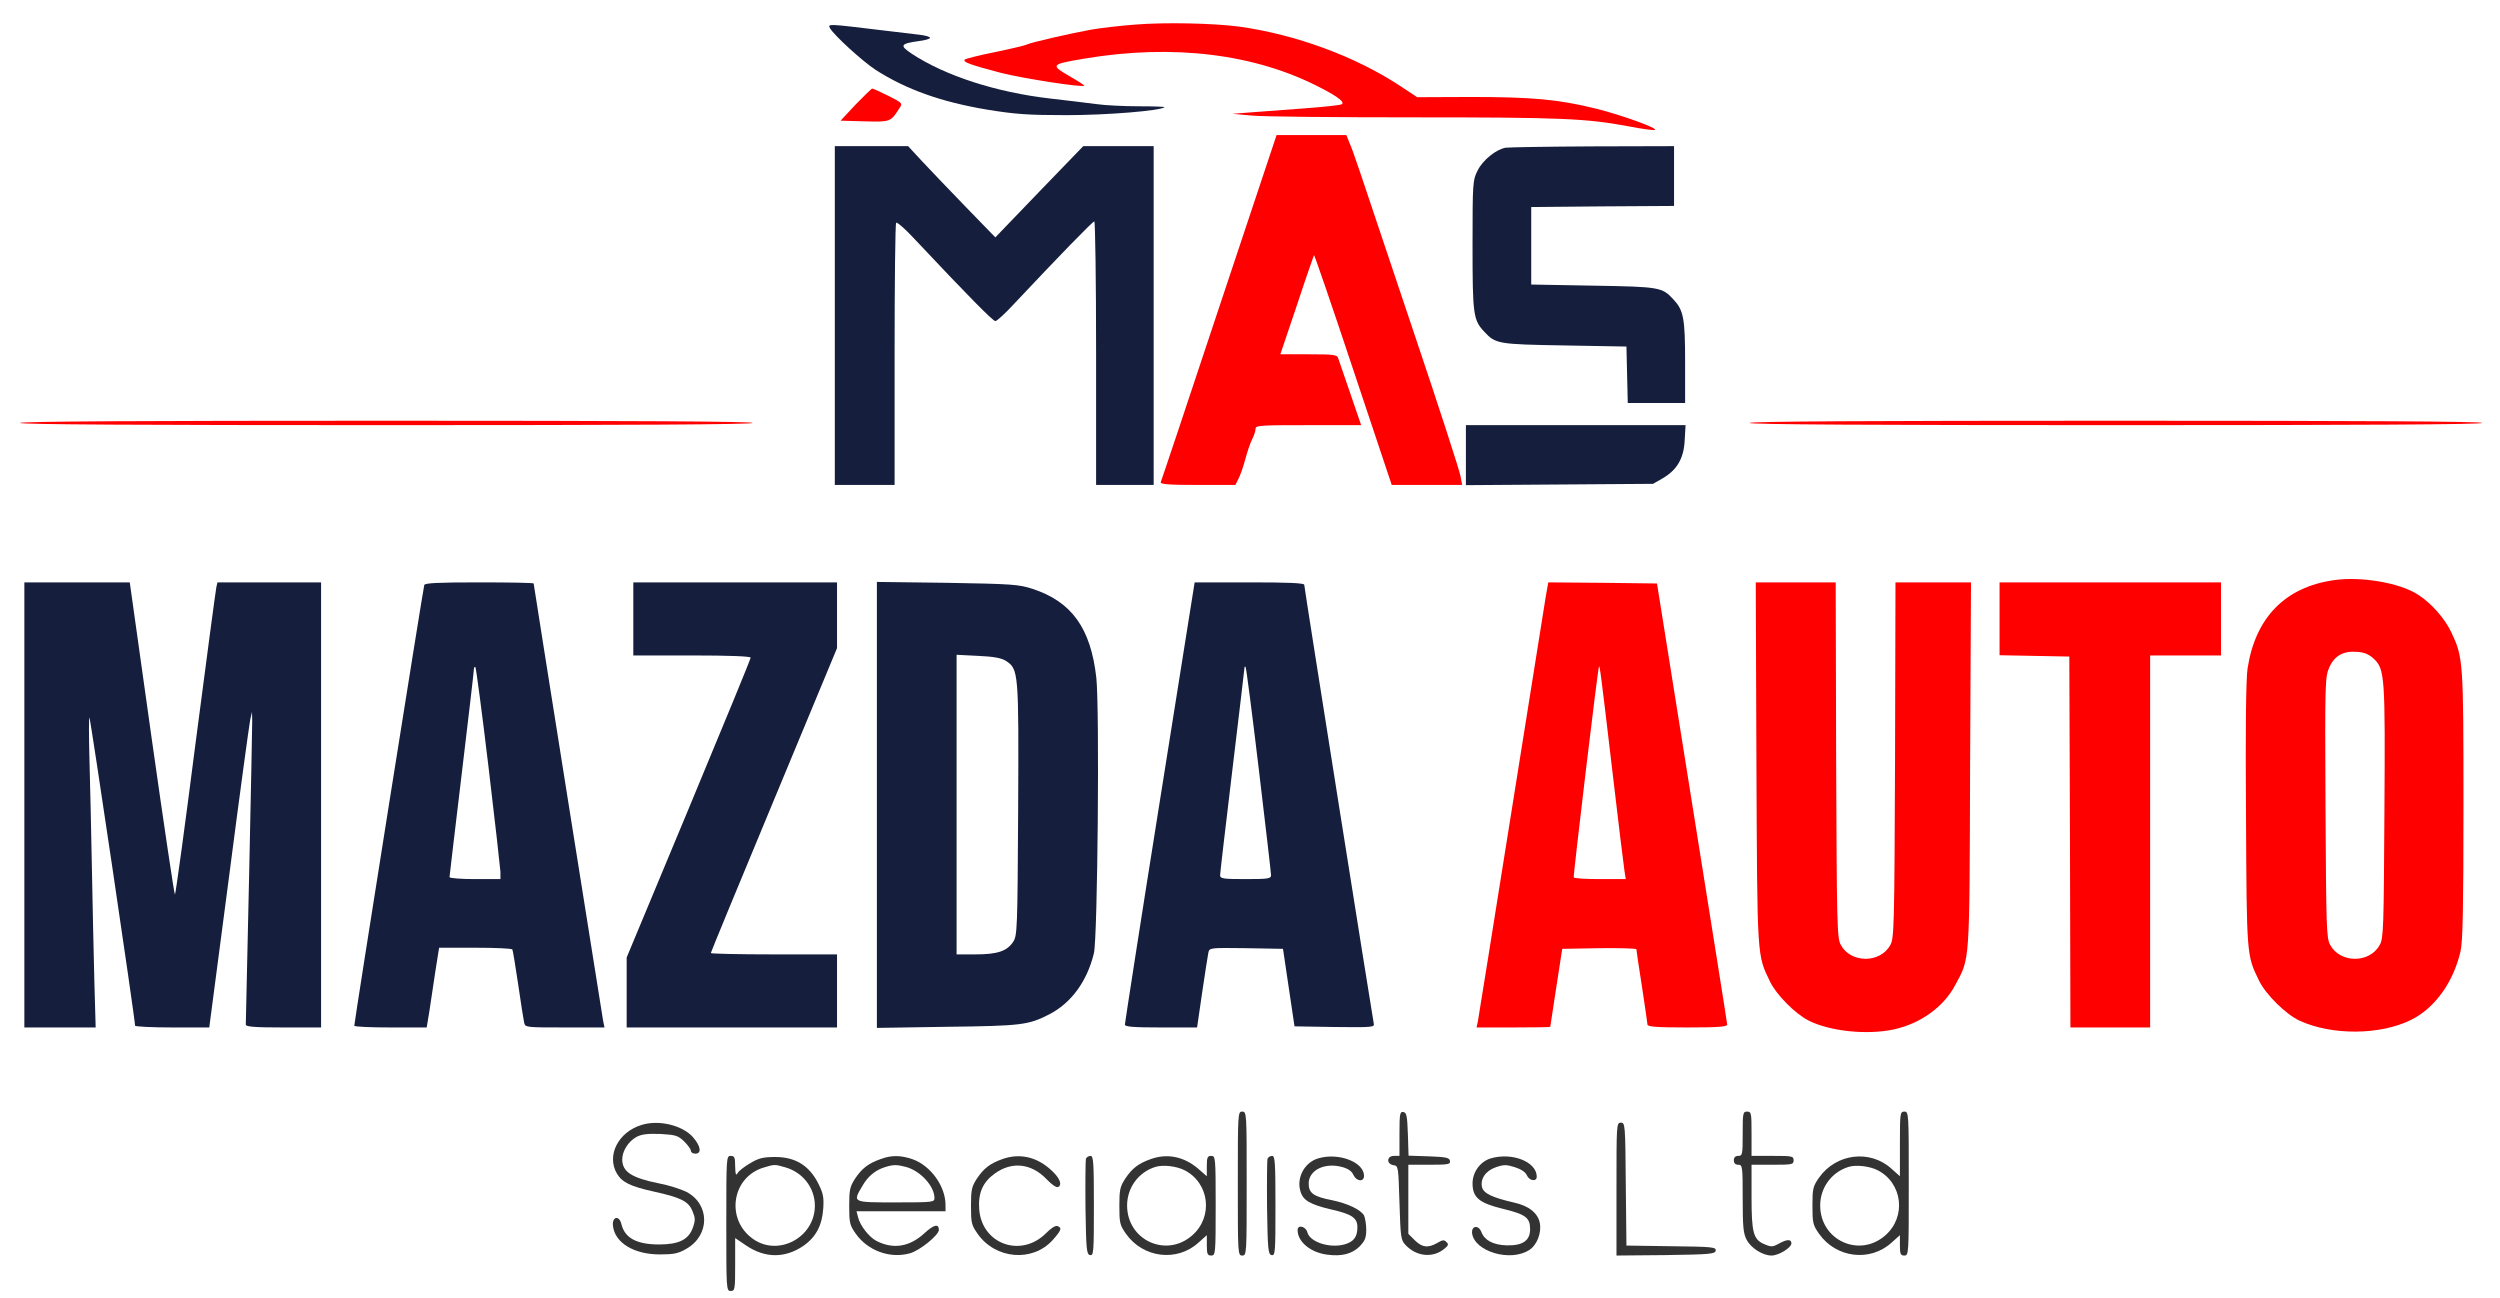<?xml version="1.0" standalone="no"?>
<!DOCTYPE svg PUBLIC "-//W3C//DTD SVG 20010904//EN"
 "http://www.w3.org/TR/2001/REC-SVG-20010904/DTD/svg10.dtd">
<svg version="1.0" xmlns="http://www.w3.org/2000/svg"
 width="1129pt" height="586pt" viewBox="0 0 1129 586"
 preserveAspectRatio="xMidYMid meet">
<g transform="translate(0,586) scale(0.1,-0.1)"
fill="#151E3D" stroke="none">
<path fill="red" d="M5127 5749 c-65 -5 -155 -15 -200 -23 -98 -18 -278 -59 -292 -68 -6
-3 -68 -18 -140 -33 -71 -14 -134 -30 -138 -34 -11 -11 26 -24 163 -60 98 -25
368 -67 376 -58 2 2 -26 20 -61 40 -93 54 -92 56 60 82 403 68 776 22 1070
-132 81 -42 109 -65 94 -74 -8 -4 -81 -12 -164 -18 -82 -6 -190 -14 -240 -18
l-90 -7 90 -8 c50 -5 380 -8 735 -8 661 0 773 -5 962 -40 61 -12 115 -19 121
-17 20 6 -147 67 -268 97 -167 41 -284 52 -563 52 l-242 -1 -74 49 c-204 135
-473 234 -731 270 -116 15 -332 20 -468 9z"/>
<path d="M3748 5733 c18 -32 146 -149 207 -189 138 -88 294 -144 502 -179 129
-21 185 -25 361 -25 182 0 425 20 441 36 2 2 -49 4 -115 4 -65 0 -153 4 -194
10 -41 5 -134 17 -207 25 -244 28 -475 103 -625 202 -57 38 -53 46 35 58 26 3
47 10 47 14 0 5 -21 11 -47 14 -27 3 -102 12 -168 20 -248 30 -247 30 -237 10z"/>
<path fill="red" d="M3864 5388 l-68 -73 108 -3 c117 -3 118 -3 157 58 16 24 16 24 -49
57 -36 18 -69 33 -73 33 -3 0 -37 -33 -75 -72z"/>
<path fill="red" d="M5506 4473 c-142 -428 -261 -784 -264 -790 -3 -10 34 -13 167 -13
l170 0 14 28 c8 15 22 55 31 89 9 34 23 75 31 90 8 15 15 36 15 46 0 16 18 17
239 17 l238 0 -49 143 c-27 78 -52 150 -55 160 -5 15 -20 17 -133 17 l-128 0
75 222 c40 122 76 224 77 226 2 2 82 -231 177 -517 l174 -521 159 0 159 0 -7
38 c-3 22 -98 315 -212 653 -278 831 -271 809 -289 852 l-15 37 -158 0 -157 0
-259 -777z"/>
<path d="M3770 4435 l0 -765 135 0 135 0 0 588 c0 324 3 592 7 596 4 4 39 -26
78 -68 252 -268 359 -376 370 -376 7 0 43 33 80 73 207 220 359 377 367 377 4
0 8 -268 8 -595 l0 -595 130 0 130 0 0 765 0 765 -159 0 -159 0 -199 -206
-198 -206 -135 139 c-74 77 -163 169 -197 206 l-62 67 -166 0 -165 0 0 -765z"/>
<path d="M6800 5193 c-43 -7 -104 -56 -127 -103 -22 -43 -23 -53 -23 -337 0
-314 3 -338 53 -391 51 -55 61 -57 362 -62 l280 -5 3 -127 3 -128 129 0 130 0
0 185 c0 198 -7 234 -53 283 -51 55 -61 57 -362 62 l-280 5 0 175 0 175 323 3
322 2 0 135 0 135 -367 -1 c-203 -1 -379 -4 -393 -6z"/>
<path fill="red" class="left-line" d="M90 3950 c0 -7 558 -10 1655 -10 1097 0 1655 3 1655 10 0 7 -558 10
-1655 10 -1097 0 -1655 -3 -1655 -10z"/>
<path fill="red" class="right-line" d="M7900 3950 c0 -7 558 -10 1655 -10 1097 0 1655 3 1655 10 0 7 -558
10 -1655 10 -1097 0 -1655 -3 -1655 -10z"/>
<path d="M6620 3805 l0 -136 423 3 422 3 42 24 c66 38 97 90 101 172 l4 69
-496 0 -496 0 0 -135z"/>
<path fill="red" d="M10540 3240 c-220 -31 -355 -169 -390 -399 -7 -44 -10 -276 -7 -662
3 -640 3 -632 58 -746 30 -63 121 -153 183 -182 147 -68 367 -66 506 4 107 54
190 170 222 310 10 47 13 193 13 660 0 651 -1 665 -55 780 -30 63 -91 132
-151 170 -82 53 -257 83 -379 65z m180 -355 c50 -47 52 -79 48 -695 -3 -518
-4 -568 -21 -597 -45 -84 -179 -84 -224 0 -17 29 -18 80 -21 620 -3 568 -2
589 17 633 24 54 65 76 129 70 30 -2 52 -12 72 -31z"/>
<path d="M110 2225 l0 -1005 161 0 161 0 -6 213 c-3 116 -8 345 -11 507 -3
162 -8 383 -11 490 -3 107 -3 192 0 189 5 -5 206 -1362 206 -1391 0 -4 75 -8
168 -8 l167 0 89 678 c48 372 92 693 96 712 l8 35 1 -40 c0 -22 -6 -337 -14
-700 -8 -363 -15 -666 -15 -672 0 -10 41 -13 170 -13 l170 0 0 1005 0 1005
-234 0 -234 0 -5 -22 c-3 -13 -45 -330 -94 -705 -48 -376 -90 -683 -93 -683
-3 0 -50 317 -105 705 l-99 705 -238 0 -238 0 0 -1005z"/>
<path d="M1916 3218 c-5 -15 -317 -1979 -316 -1990 0 -5 74 -8 164 -8 l163 0
12 73 c6 39 18 120 27 180 l17 107 163 0 c89 0 165 -3 168 -8 2 -4 14 -75 26
-157 12 -83 24 -160 27 -173 5 -22 7 -22 184 -22 l179 0 -6 28 c-6 36 -314
1971 -314 1977 0 3 -110 5 -245 5 -188 0 -247 -3 -249 -12z m290 -821 c29
-243 53 -457 54 -474 l0 -33 -115 0 c-63 0 -115 4 -115 9 0 4 25 214 55 465
30 251 55 463 55 473 0 9 3 13 7 10 3 -4 30 -206 59 -450z"/>
<path d="M2860 3065 l0 -165 265 0 c171 0 265 -4 265 -10 0 -6 -126 -312 -280
-682 l-280 -672 0 -158 0 -158 475 0 475 0 0 165 0 165 -285 0 c-157 0 -285 3
-285 6 0 3 128 314 285 691 l285 686 0 148 0 149 -460 0 -460 0 0 -165z"/>
<path d="M3960 2225 l0 -1007 318 5 c335 4 366 8 460 56 99 51 171 148 202
276 17 67 26 1107 11 1244 -25 224 -111 344 -289 402 -61 20 -94 22 -384 27
l-318 4 0 -1007z m582 651 c58 -38 59 -46 56 -671 -3 -546 -4 -571 -23 -599
-28 -42 -72 -56 -170 -56 l-85 0 0 676 0 677 98 -5 c70 -3 105 -10 124 -22z"/>
<path d="M5237 2237 c-87 -545 -157 -998 -157 -1004 0 -10 39 -13 163 -13
l163 0 23 158 c13 86 25 167 28 180 5 22 6 22 171 20 l166 -3 26 -175 26 -175
181 -3 c169 -2 181 -1 177 15 -6 29 -314 1969 -314 1982 0 8 -72 11 -247 11
l-248 0 -158 -993z m448 147 c30 -252 55 -466 55 -476 0 -16 -11 -18 -115 -18
-103 0 -115 2 -115 18 0 9 25 222 55 472 30 250 55 459 55 464 0 5 2 7 5 4 3
-3 30 -212 60 -464z"/>
<path fill="red" d="M6981 3168 c-6 -35 -76 -475 -156 -978 -80 -503 -148 -927 -151 -943
l-6 -27 166 0 c91 0 166 1 167 3 0 1 12 81 27 177 l27 175 168 3 c92 1 167 -1
167 -5 0 -5 11 -80 25 -168 13 -88 25 -166 25 -172 0 -10 43 -13 180 -13 137
0 180 3 180 13 0 6 -72 457 -159 1002 l-158 990 -245 3 -246 2 -11 -62z m299
-778 c27 -234 53 -442 56 -462 l6 -38 -116 0 c-63 0 -117 3 -119 8 -3 6 108
938 114 952 3 9 9 -33 59 -460z"/>
<path fill="red" d="M7932 2413 c4 -893 2 -863 63 -989 29 -58 112 -142 173 -173 95 -48
262 -66 384 -40 120 26 225 101 277 199 68 127 65 80 68 993 l4 827 -170 0
-171 0 -2 -802 c-3 -746 -4 -805 -21 -835 -45 -84 -179 -84 -224 0 -17 30 -18
89 -21 835 l-2 802 -181 0 -180 0 3 -817z"/>
<path fill="red" d="M9030 3065 l0 -164 158 -3 157 -3 3 -837 2 -838 180 0 180 0 0 840 0
840 160 0 160 0 0 165 0 165 -500 0 -500 0 0 -165z"/>
<path fill="#333" d="M5590 515 c0 -318 0 -325 20 -325 20 0 20 7 20 325 0 318 0 325 -20
325 -20 0 -20 -7 -20 -325z"/>
<path fill="#333" d="M6320 741 l0 -101 -25 0 c-33 0 -35 -37 -2 -42 22 -3 22 -6 27 -170
5 -157 6 -168 28 -191 49 -52 123 -59 174 -17 19 15 21 21 10 31 -10 11 -18
10 -41 -4 -42 -24 -68 -21 -102 12 l-29 29 0 156 0 156 96 0 c86 0 95 2 92 18
-3 14 -17 17 -95 20 l-92 3 -3 97 c-3 83 -6 97 -20 100 -16 3 -18 -7 -18 -97z"/>
<path fill="#333" d="M7870 740 c0 -93 -1 -100 -20 -100 -13 0 -20 -7 -20 -20 0 -13 7 -20
20 -20 19 0 20 -7 20 -153 0 -128 3 -158 18 -186 20 -38 73 -71 112 -71 32 0
90 35 90 55 0 20 -21 19 -58 -2 -25 -14 -33 -15 -61 -3 -53 21 -61 51 -61 215
l0 145 95 0 c88 0 95 1 95 20 0 19 -7 20 -95 20 l-95 0 0 100 c0 93 -1 100
-20 100 -19 0 -20 -7 -20 -100z"/>
<path fill="#333" d="M8580 694 l0 -146 -38 34 c-97 88 -250 69 -327 -40 -28 -40 -30 -50
-30 -127 0 -77 2 -87 30 -127 77 -109 230 -128 327 -40 l38 34 0 -46 c0 -39 3
-46 20 -46 20 0 20 7 20 325 0 318 0 325 -20 325 -19 0 -20 -7 -20 -146z
m-100 -119 c112 -58 130 -210 34 -294 -117 -103 -294 -22 -294 135 0 80 51
150 127 174 34 11 96 4 133 -15z"/>
<path fill="#333" d="M2898 780 c-106 -32 -160 -138 -112 -220 24 -40 62 -58 166 -81 123
-27 157 -44 175 -88 13 -31 14 -41 2 -75 -19 -54 -63 -76 -152 -76 -102 0
-156 29 -171 93 -10 40 -42 33 -38 -8 8 -77 94 -130 212 -130 62 0 83 4 119
25 108 61 108 202 0 258 -25 12 -80 30 -124 38 -123 25 -164 52 -165 107 0 39
27 82 65 103 24 12 49 15 108 13 68 -4 79 -7 107 -34 16 -16 30 -35 30 -42 0
-7 9 -13 20 -13 30 0 25 34 -11 75 -47 53 -153 79 -231 55z"/>
<path fill="#333" d="M7300 490 l0 -300 222 2 c202 3 223 5 226 20 3 16 -13 18 -200 20
l-203 3 -3 278 c-2 269 -3 277 -22 277 -20 0 -20 -7 -20 -300z"/>
<path fill="#333" d="M3280 335 c0 -298 0 -305 20 -305 19 0 20 7 20 119 l0 120 50 -34
c85 -57 174 -58 257 -2 58 40 86 93 91 172 3 51 -1 68 -25 115 -41 78 -103
115 -192 115 -54 0 -75 -5 -113 -28 -26 -15 -52 -35 -57 -45 -8 -13 -10 -6
-11 31 0 40 -3 47 -20 47 -20 0 -20 -7 -20 -305z m264 254 c81 -22 136 -93
136 -174 0 -142 -163 -231 -278 -151 -127 88 -98 282 49 324 46 14 48 14 93 1z"/>
<path fill="#333" d="M3978 626 c-57 -20 -85 -42 -116 -88 -24 -37 -27 -51 -27 -124 0 -76
2 -86 30 -126 54 -76 154 -113 244 -88 44 12 131 82 131 106 0 29 -23 24 -65
-15 -67 -62 -141 -74 -217 -35 -33 17 -74 69 -83 107 l-7 27 201 0 201 0 0 28
c0 85 -67 178 -149 207 -53 18 -94 19 -143 1z m114 -36 c65 -18 128 -87 128
-140 0 -19 -5 -20 -175 -20 -198 0 -195 -1 -150 75 25 44 60 72 104 85 36 11
51 11 93 0z"/>
<path fill="#333" d="M4528 626 c-57 -20 -85 -42 -116 -88 -24 -37 -27 -51 -27 -124 0 -76
2 -86 30 -126 81 -115 248 -129 339 -28 39 44 43 55 22 63 -9 4 -31 -10 -53
-33 -113 -112 -290 -48 -301 110 -5 72 16 121 70 160 77 56 165 47 234 -25 26
-27 46 -40 54 -35 19 12 3 46 -41 83 -63 54 -137 69 -211 43z"/>
<path fill="#333" d="M4904 627 c-2 -7 -3 -107 -2 -222 3 -191 5 -210 21 -213 16 -3 17 13
17 222 0 196 -2 226 -15 226 -9 0 -18 -6 -21 -13z"/>
<path fill="#333" d="M5198 626 c-57 -20 -85 -42 -116 -88 -24 -37 -27 -51 -27 -124 0 -76
2 -86 30 -126 77 -109 230 -128 327 -40 l38 34 0 -46 c0 -39 3 -46 20 -46 19
0 20 7 20 225 0 218 -1 225 -20 225 -17 0 -20 -7 -20 -46 l0 -46 -40 35 c-64
54 -138 69 -212 43z m152 -51 c112 -58 130 -210 34 -294 -117 -103 -294 -22
-294 135 0 80 51 150 127 174 34 11 96 4 133 -15z"/>
<path fill="#333" d="M5724 627 c-2 -7 -3 -107 -2 -222 3 -191 5 -210 21 -213 16 -3 17 13
17 222 0 196 -2 226 -15 226 -9 0 -18 -6 -21 -13z"/>
<path fill="#333" d="M5954 629 c-61 -17 -99 -85 -82 -146 11 -43 42 -62 140 -85 93 -21
118 -38 118 -80 0 -45 -17 -66 -59 -78 -67 -18 -156 11 -167 55 -7 27 -44 36
-44 10 0 -53 58 -101 133 -111 66 -9 112 3 147 37 24 25 30 39 30 75 0 25 -5
54 -10 65 -15 26 -73 54 -145 69 -83 16 -105 32 -105 75 0 60 71 96 150 75 27
-7 45 -19 52 -36 14 -30 48 -33 48 -4 0 62 -115 106 -206 79z"/>
<path fill="#333" d="M6733 629 c-48 -14 -83 -62 -83 -113 0 -64 30 -89 137 -115 103 -25
123 -40 123 -92 0 -52 -34 -75 -107 -73 -60 2 -99 23 -113 60 -13 34 -46 29
-42 -6 12 -83 174 -130 258 -75 35 22 56 77 48 121 -8 45 -50 79 -116 93 -99
23 -137 41 -145 69 -9 38 16 75 63 91 35 12 47 12 85 0 28 -9 48 -22 54 -36
11 -26 45 -31 45 -7 0 67 -110 111 -207 83z"/>
</g>
</svg>
